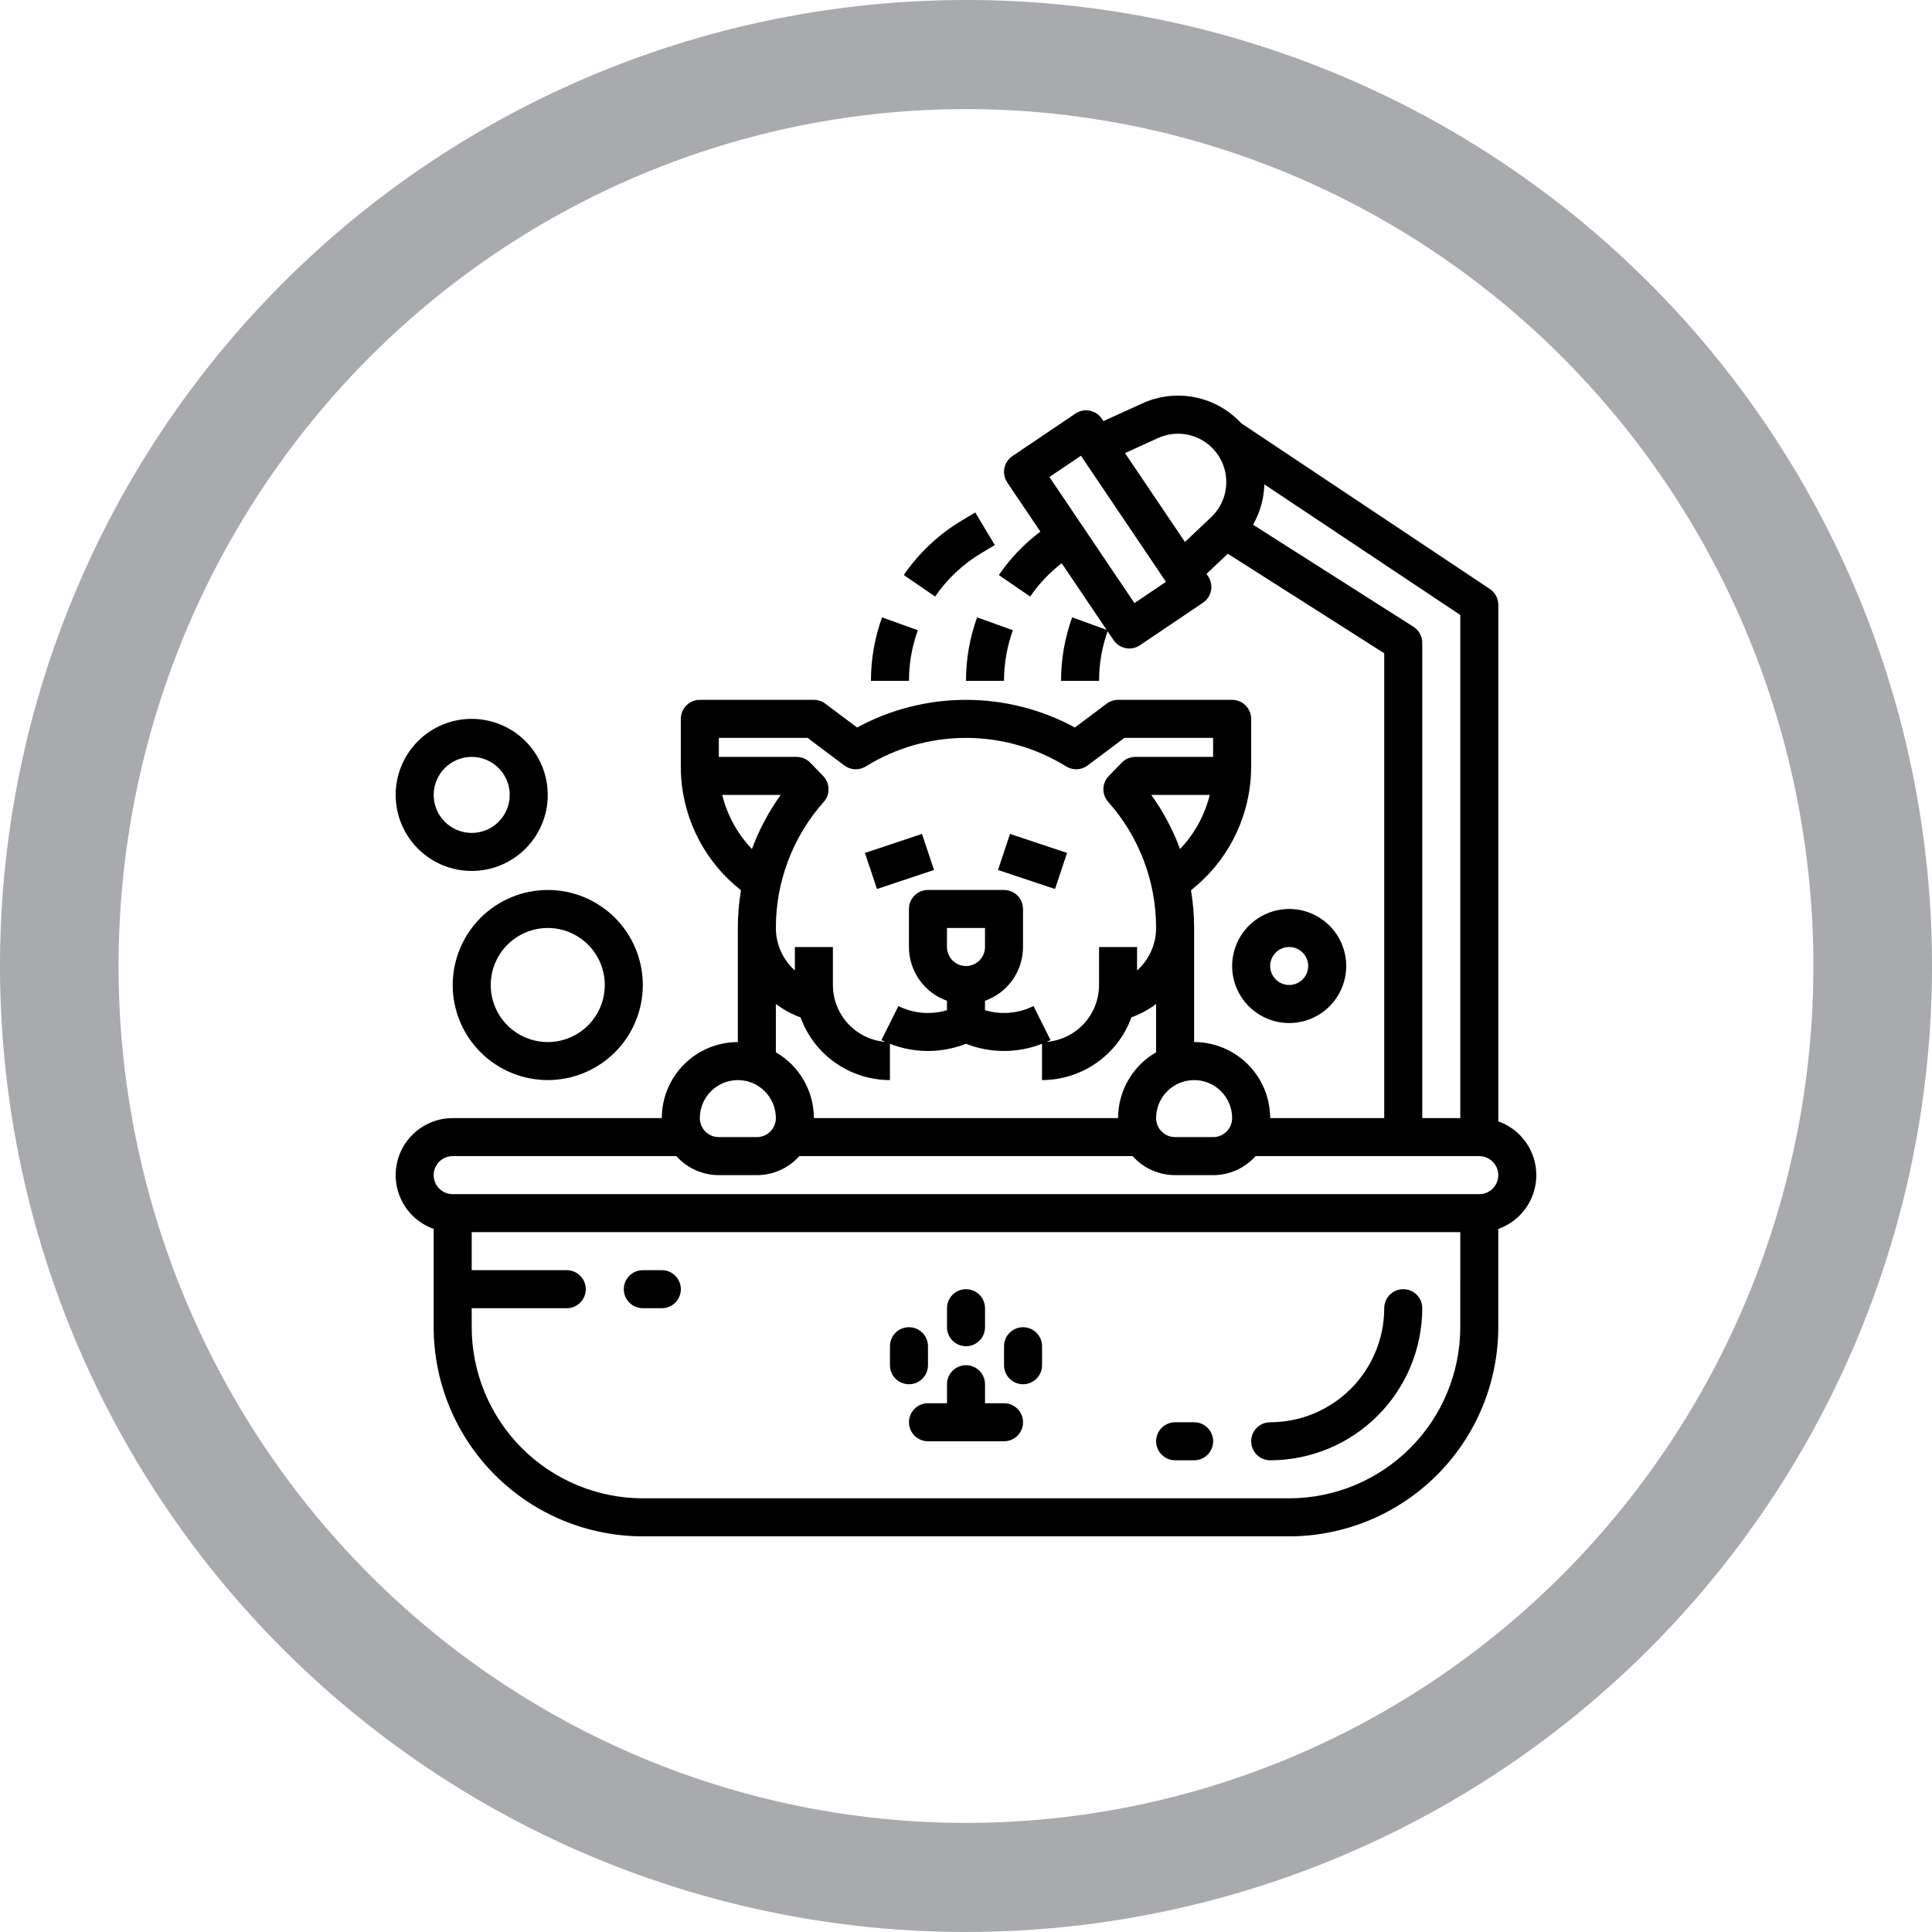 <?xml version="1.0" encoding="UTF-8"?>
<svg width="1200pt" height="1200pt" version="1.1" viewBox="0 0 1200 1200" xmlns="http://www.w3.org/2000/svg">
 <g>
  <path d="m600 0c-78.793 0-156.82 15.52-229.61 45.672s-138.94 74.348-194.65 130.07c-55.719 55.715-99.914 121.86-130.07 194.65s-45.672 150.82-45.672 229.61c0 159.13 63.215 311.74 175.74 424.26 112.52 112.52 265.13 175.73 424.27 175.73 159.13 0 311.74-63.215 424.26-175.74 112.52-112.52 175.74-265.13 175.74-424.26 0-159.13-63.215-311.74-175.73-424.27-112.52-112.52-265.13-175.74-424.26-175.74zm0 67.762c69.121 0 137.56 13.766 201.42 40.516 63.859 26.746 121.88 65.953 170.76 115.38s87.645 108.1 114.09 172.67c26.453 64.574 40.066 133.79 40.066 203.68 0 141.16-55.457 276.53-154.16 376.34-98.707 99.816-232.58 155.89-372.18 155.89-69.121 0-137.57-13.766-201.43-40.516-63.855-26.746-121.88-65.949-170.76-115.37-48.875-49.422-87.645-108.1-114.1-172.67-26.449-64.574-40.066-133.79-40.066-203.68 0-69.898 13.613-139.11 40.066-203.68 26.449-64.574 65.219-123.25 114.1-172.68 48.875-49.422 106.9-88.625 170.76-115.38 63.859-26.746 132.3-40.512 201.43-40.512z" fill="#a8aaad"/>
  <path d="m930.62 696.5v-320.85c0-3.945-1.973-7.633-5.254-9.824l-154.42-102.94c-7.652-8.277-17.727-13.926-28.781-16.133-11.055-2.203-22.527-0.855-32.77 3.852l-24.016 10.961-1.008-1.496c-3.648-5.406-10.984-6.836-16.391-3.191l-39.16 26.418c-5.406 3.644-6.836 10.984-3.188 16.391l20.562 30.504c-10.008 7.531-18.727 16.637-25.809 26.969l19.465 13.371c5.41-7.879 12.02-14.867 19.586-20.707l27.895 41.359-21.391-7.727c-4.574 12.641-6.91 25.984-6.902 39.43h23.617-0.004c0-10.496 1.789-20.91 5.293-30.801l3.711 5.5c3.644 5.402 10.977 6.828 16.383 3.188l39.16-26.41-0.004 0.004c2.598-1.754 4.394-4.461 4.992-7.535s-0.051-6.262-1.801-8.859l-1.012-1.496 13.238-12.547 97.16 61.82v288.72h-70.848c-0.012-12.52-4.996-24.527-13.848-33.383-8.855-8.852-20.863-13.836-33.383-13.848v-70.848c0-7.856-0.648-15.695-1.938-23.441 21.777-17.105 35.281-42.641 37.16-70.27 0.133-2.086 0.203-4.219 0.203-6.336l-0.004-29.844c0-3.129-1.242-6.133-3.457-8.348-2.215-2.215-5.219-3.461-8.352-3.461h-70.848c-2.555 0.004-5.039 0.832-7.082 2.363l-19.746 14.805h-0.004c-42.184-22.887-93.082-22.887-135.27 0l-19.746-14.805c-2.043-1.531-4.527-2.359-7.082-2.363h-70.852c-6.519 0-11.805 5.289-11.805 11.809v29.844c0 2.117 0.066 4.246 0.203 6.348h-0.004c1.879 27.625 15.383 53.156 37.16 70.258-1.289 7.746-1.938 15.586-1.938 23.441v70.848c-12.523 0.012-24.527 4.996-33.383 13.848-8.855 8.855-13.836 20.863-13.848 33.383h-129.89c-11.227 0.004-21.789 5.332-28.465 14.363-6.68 9.027-8.68 20.688-5.394 31.426 3.285 10.738 11.469 19.281 22.051 23.027v61.074c0.039 34.434 13.738 67.449 38.09 91.801 24.348 24.352 57.363 38.047 91.801 38.086h401.47c34.438-0.039 67.453-13.734 91.801-38.086 24.352-24.352 38.047-57.367 38.086-91.801v-61.051c9.27-3.277 16.758-10.258 20.676-19.273 3.922-9.012 3.922-19.25 0-28.262-3.918-9.016-11.406-15.996-20.676-19.273zm-225.99-321.91-52.82-78.316 19.582-13.207 52.816 78.32zm47.676-53.414-16.309 15.453-37.23-55.203 20.434-9.324v-0.004c8.684-3.965 18.742-3.559 27.082 1.094 8.34 4.652 13.965 12.996 15.152 22.473 1.191 9.477-2.203 18.949-9.137 25.52zm25.98 4.734c4.371-7.644 6.785-16.254 7.023-25.059l121.7 81.121v312.5h-23.617v-295.2c0.004-4.035-2.059-7.793-5.461-9.965zm-36.594 344.95c6.262 0.004 12.262 2.496 16.691 6.922 4.426 4.43 6.918 10.43 6.922 16.691-0.004 6.519-5.289 11.801-11.805 11.809h-23.617c-6.519-0.008-11.801-5.289-11.809-11.809 0.008-6.262 2.496-12.262 6.926-16.691 4.426-4.426 10.43-6.918 16.691-6.922zm-141.7-22.543-0.004-0.004c15.184 5.957 32.055 5.957 47.234 0v22.547c12.129-0.016 23.965-3.762 33.895-10.73 9.93-6.965 17.477-16.816 21.621-28.219 5.492-1.996 10.66-4.801 15.332-8.316v30.004c-14.602 8.434-23.602 24.012-23.617 40.875h-188.93c-0.016-16.863-9.016-32.441-23.617-40.875v-30.004c4.672 3.516 9.836 6.32 15.332 8.316 4.141 11.402 11.691 21.254 21.621 28.219 9.93 6.969 21.762 10.715 33.895 10.73v-22.547c15.18 5.957 32.051 5.957 47.23 0zm-11.809-60.113v-11.809h23.617v11.809h-0.004c0 6.519-5.285 11.805-11.809 11.805-6.519 0-11.805-5.285-11.805-11.805zm144.76-60.867v-0.004c-4.422-11.945-10.43-23.246-17.863-33.594h36.32c-3.106 12.621-9.473 24.203-18.457 33.594zm-286.46-69.023h55.105l22.859 17.137c3.898 2.926 9.191 3.152 13.324 0.578 18.688-11.578 40.234-17.715 62.215-17.715s43.527 6.137 62.215 17.715c4.133 2.574 9.426 2.348 13.324-0.578l22.863-17.137h55.105v11.809h-48.312c-3.195 0-6.254 1.293-8.477 3.59l-8.027 8.281c-4.301 4.438-4.457 11.438-0.352 16.059 19.203 21.57 29.793 49.461 29.742 78.344 0.004 10.07-4.293 19.668-11.809 26.375v-14.566h-23.617v23.617-0.004c-0.012 8.898-3.363 17.461-9.395 24-6.035 6.539-14.301 10.57-23.168 11.301 0.812-0.363 1.625-0.723 2.422-1.121l-10.562-21.121v-0.004c-9.359 4.648-20.133 5.57-30.145 2.582v-5.859c6.902-2.449 12.875-6.973 17.105-12.949 4.227-5.981 6.504-13.121 6.512-20.441v-23.617c0-3.133-1.242-6.137-3.457-8.352-2.215-2.215-5.219-3.457-8.352-3.457h-47.23c-6.523 0-11.809 5.285-11.809 11.809v23.617c0.008 7.32 2.285 14.461 6.512 20.441 4.227 5.977 10.203 10.5 17.105 12.949v5.871c-10.016 2.984-20.785 2.062-30.145-2.586l-10.562 21.121c0.797 0.398 1.609 0.758 2.422 1.121v0.004c-8.867-0.73-17.137-4.762-23.168-11.305-6.031-6.539-9.387-15.105-9.398-24.004v-23.613h-23.613v14.566c-7.516-6.707-11.812-16.305-11.809-26.375-0.051-28.883 10.539-56.77 29.742-78.344 4.106-4.621 3.949-11.621-0.352-16.059l-8.027-8.281c-2.223-2.297-5.281-3.59-8.477-3.59h-48.312zm2.094 35.426h36.324c-7.434 10.348-13.441 21.648-17.859 33.594-8.988-9.387-15.355-20.973-18.465-33.594zm9.715 177.12c6.262 0.004 12.266 2.496 16.691 6.922 4.426 4.43 6.918 10.43 6.926 16.691-0.008 6.519-5.289 11.801-11.809 11.809h-23.617c-6.516-0.008-11.801-5.289-11.809-11.809 0.008-6.262 2.5-12.262 6.926-16.691 4.43-4.426 10.43-6.918 16.691-6.922zm448.71 153.5c-0.031 28.176-11.238 55.188-31.164 75.109-19.922 19.922-46.934 31.129-75.109 31.16h-401.47c-28.176-0.031-55.188-11.238-75.113-31.16-19.922-19.922-31.129-46.934-31.16-75.109v-11.809h59.039c6.523 0 11.809-5.289 11.809-11.809s-5.285-11.809-11.809-11.809h-59.039v-23.617h614.02zm20.184-86.121c-2.219 2.223-5.234 3.469-8.375 3.465h-637.64c-6.519 0-11.809-5.289-11.809-11.809 0-6.523 5.289-11.809 11.809-11.809h138.94c6.707 7.516 16.305 11.809 26.375 11.809h23.617c10.074 0 19.668-4.293 26.375-11.809h207.03c6.707 7.516 16.301 11.809 26.375 11.809h23.617c10.07 0 19.664-4.293 26.375-11.809h138.94c4.769 0.004 9.07 2.879 10.902 7.285 1.832 4.406 0.832 9.48-2.527 12.867z"/>
  <path d="m537.23 529.76 35.422-11.809 7.469 22.406-35.422 11.809z"/>
  <path d="m619.88 540.36 7.469-22.406 35.422 11.809-7.469 22.406z"/>
  <path d="m540.96 422.88h23.617c-0.008-10.711 1.855-21.344 5.496-31.414l-22.211-8.023c-4.574 12.645-6.91 25.988-6.902 39.438z"/>
  <path d="m597.32 323.34c-14.289 8.543-26.555 20.078-35.961 33.816l19.469 13.371c7.488-10.941 17.262-20.133 28.645-26.938l8.414-5.047-12.152-20.25z"/>
  <path d="m600 422.88h23.617c-0.004-10.711 1.855-21.344 5.5-31.414l-22.211-8.023h-0.004c-4.574 12.645-6.91 25.988-6.902 39.438z"/>
  <path d="m281.18 611.81c0 15.66 6.223 30.676 17.293 41.75 11.074 11.07 26.09 17.293 41.75 17.293 15.656 0 30.676-6.223 41.746-17.293 11.07-11.074 17.293-26.09 17.293-41.75 0-15.656-6.223-30.676-17.293-41.746-11.07-11.074-26.09-17.293-41.746-17.293-15.656 0.02-30.66 6.242-41.73 17.312-11.066 11.066-17.293 26.074-17.312 41.727zm59.039-35.426 0.004 0.004c9.395 0 18.402 3.731 25.047 10.375 6.644 6.644 10.375 15.652 10.375 25.047 0 9.395-3.731 18.406-10.375 25.051-6.644 6.641-15.652 10.375-25.047 10.375-9.398 0-18.406-3.734-25.051-10.375-6.644-6.644-10.375-15.656-10.375-25.051 0.012-9.391 3.746-18.395 10.387-25.035 6.641-6.641 15.645-10.375 25.039-10.387z"/>
  <path d="m292.99 446.5c-12.527 0-24.539 4.977-33.398 13.836-8.855 8.855-13.832 20.871-13.832 33.398 0 12.527 4.977 24.539 13.832 33.398 8.859 8.855 20.871 13.832 33.398 13.832 12.527 0 24.539-4.977 33.398-13.832 8.859-8.859 13.836-20.871 13.836-33.398-0.016-12.523-4.996-24.527-13.852-33.383-8.855-8.855-20.859-13.836-33.383-13.852zm0 70.848c-6.262 0-12.27-2.488-16.699-6.914-4.43-4.43-6.918-10.438-6.918-16.699 0-6.266 2.488-12.27 6.918-16.699 4.43-4.43 10.438-6.918 16.699-6.918 6.266 0 12.27 2.488 16.699 6.918 4.43 4.43 6.918 10.434 6.918 16.699-0.008 6.262-2.5 12.262-6.926 16.691-4.426 4.426-10.43 6.918-16.691 6.922z"/>
  <path d="m765.31 600c0 9.398 3.734 18.406 10.379 25.051 6.641 6.644 15.652 10.375 25.047 10.375s18.406-3.731 25.047-10.375c6.644-6.644 10.379-15.652 10.379-25.051 0-9.395-3.734-18.402-10.379-25.047-6.641-6.644-15.652-10.375-25.047-10.375-9.391 0.012-18.395 3.746-25.035 10.387s-10.379 15.645-10.391 25.035zm35.426-11.809v0.004c4.777 0 9.082 2.875 10.91 7.289 1.828 4.41 0.816 9.488-2.562 12.867-3.375 3.375-8.453 4.387-12.867 2.559-4.41-1.828-7.289-6.133-7.289-10.91 0.008-6.516 5.289-11.801 11.809-11.805z"/>
  <path d="m399.27 812.55h11.809c6.519 0 11.809-5.289 11.809-11.809s-5.289-11.809-11.809-11.809h-11.809c-6.523 0-11.809 5.289-11.809 11.809s5.285 11.809 11.809 11.809z"/>
  <path d="m600 836.16c3.133 0 6.137-1.246 8.352-3.461 2.215-2.215 3.457-5.219 3.457-8.348v-11.809c0-6.523-5.285-11.809-11.809-11.809-6.519 0-11.805 5.285-11.805 11.809v11.809c0 3.129 1.242 6.133 3.457 8.348s5.219 3.461 8.348 3.461z"/>
  <path d="m564.58 859.78c3.133 0 6.133-1.242 8.348-3.457 2.215-2.215 3.461-5.219 3.461-8.352v-11.809 0.004c0-6.523-5.289-11.809-11.809-11.809-6.523 0-11.809 5.285-11.809 11.809v11.809-0.004c0 3.133 1.242 6.137 3.457 8.352 2.215 2.215 5.219 3.457 8.352 3.457z"/>
  <path d="m635.43 859.78c3.133 0 6.137-1.242 8.348-3.457 2.215-2.215 3.461-5.219 3.461-8.352v-11.809 0.004c0-6.523-5.289-11.809-11.809-11.809s-11.809 5.285-11.809 11.809v11.809-0.004c0 3.133 1.246 6.137 3.461 8.352 2.211 2.215 5.215 3.457 8.348 3.457z"/>
  <path d="m564.58 883.39c0 3.133 1.242 6.137 3.457 8.348 2.215 2.215 5.219 3.461 8.352 3.461h47.23c6.523 0 11.809-5.289 11.809-11.809s-5.285-11.809-11.809-11.809h-11.809v-11.809c0-6.519-5.285-11.809-11.809-11.809-6.519 0-11.805 5.289-11.805 11.809v11.809h-11.809c-6.523 0-11.809 5.289-11.809 11.809z"/>
  <path d="m788.93 907.01c25.047-0.027 49.055-9.992 66.766-27.699 17.711-17.711 27.672-41.723 27.699-66.766 0-6.523-5.285-11.809-11.809-11.809-6.519 0-11.809 5.285-11.809 11.809-0.02 18.781-7.492 36.793-20.773 50.074s-31.289 20.754-50.074 20.773c-6.519 0-11.809 5.285-11.809 11.809 0 6.519 5.289 11.809 11.809 11.809z"/>
  <path d="m729.89 907.01h11.809c6.519 0 11.809-5.289 11.809-11.809 0-6.523-5.289-11.809-11.809-11.809h-11.809c-6.523 0-11.809 5.285-11.809 11.809 0 6.519 5.285 11.809 11.809 11.809z"/>
 </g>
</svg>

